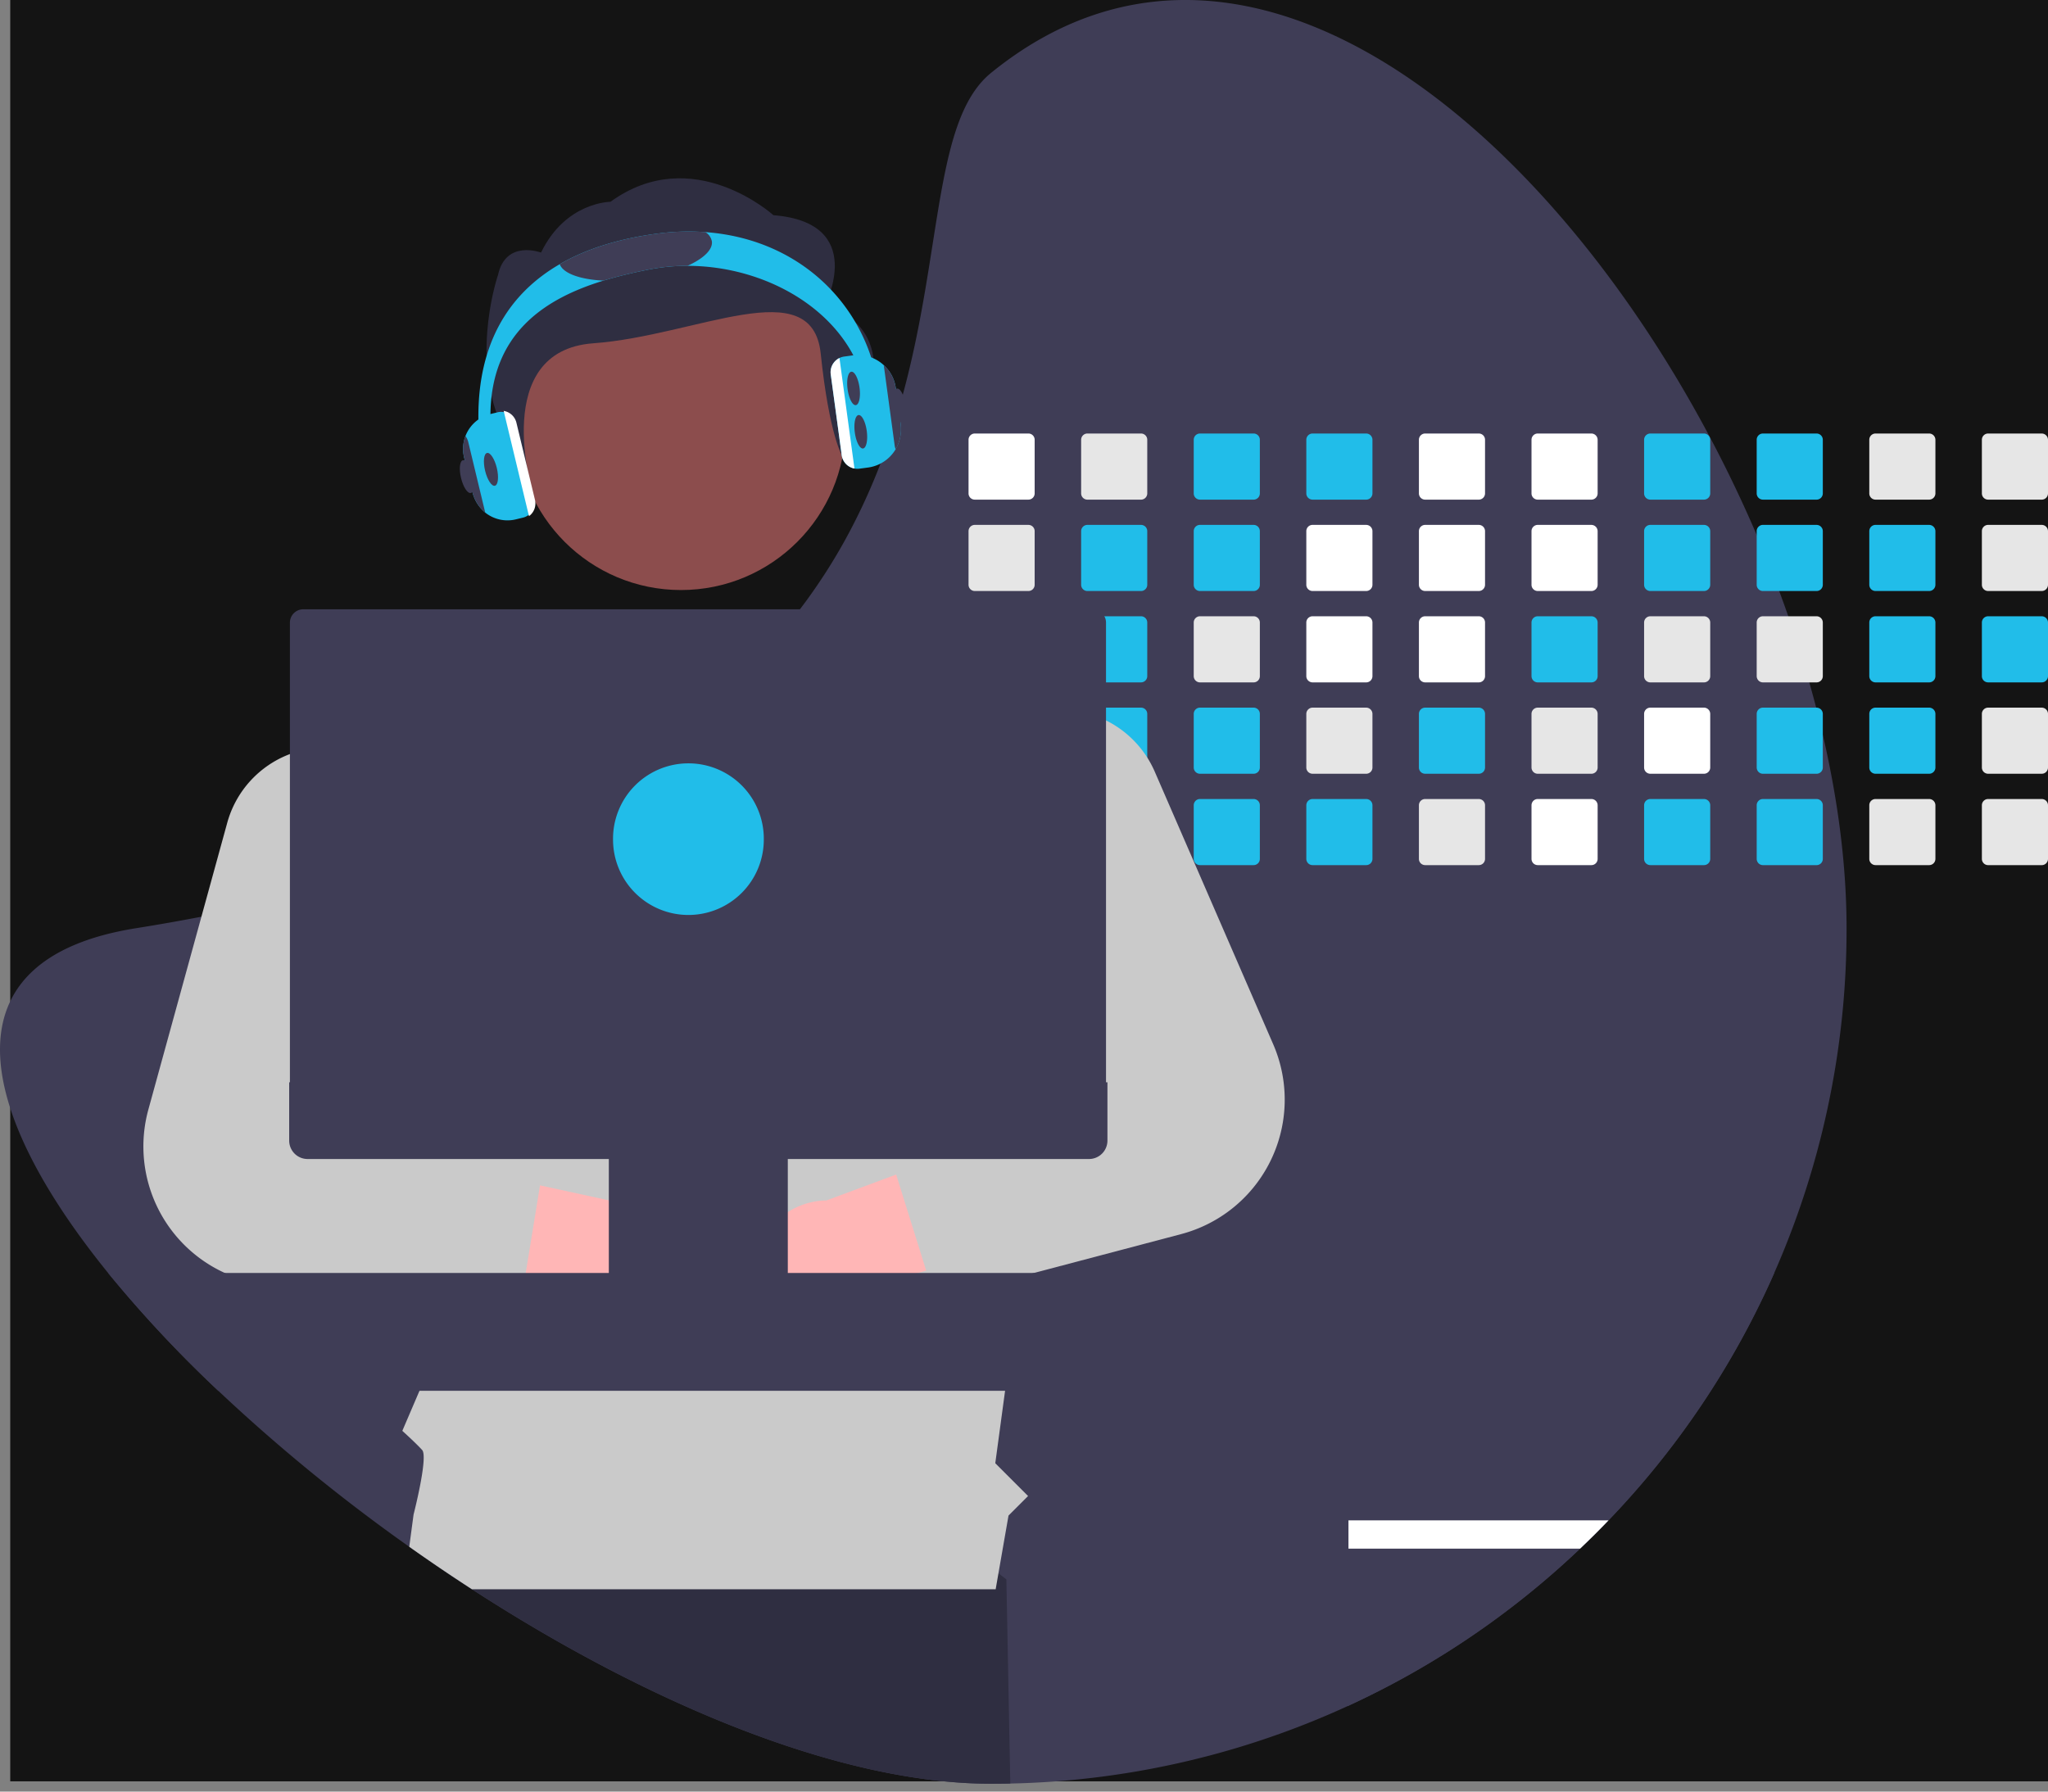<svg width="200" height="175" fill="none" xmlns="http://www.w3.org/2000/svg"><rect width="100%" height="100%" fill="#808080" stroke="none"/><g clip-path="url(#a)"><path fill="#141414" d="M1 0h200v174H1z"/><path d="M180.328 90.674a83.312 83.312 0 0 1-23.245 57.832 76.84 76.84 0 0 1-2.774 2.761 82.779 82.779 0 0 1-4.484 3.968 83.222 83.222 0 0 1-53.04 18.998c-14.915 0-33.675-7.968-50.7-18.998a176.168 176.168 0 0 1-4.187-2.801c-.647-.443-1.29-.891-1.93-1.346a171.65 171.65 0 0 1-18.653-15.24 120.87 120.87 0 0 1-10.757-11.505c-13.082-16.139-15.967-30.68 2.683-33.67 2.208-.352 4.35-.73 6.428-1.13 3.01-.58 5.89-1.204 8.642-1.875 3.706-.9 7.188-1.878 10.445-2.93 1.096-.353 2.167-.713 3.212-1.08 15.459-5.43 25.805-12.512 32.848-20.195a55.538 55.538 0 0 0 7.496-10.327 60.018 60.018 0 0 0 4.33-9.655l.063-.183c5.603-16.167 3.898-31.163 10.08-36.181 26.426-21.457 59.325 9.099 74.767 45.132a122.983 122.983 0 0 1 3.087 7.947 112.691 112.691 0 0 1 2.721 8.925c.228.887.447 1.771.649 2.656 1.503 6.474 2.319 12.86 2.319 18.897Z" fill="#3F3D56"/><path d="M98.662 174.212c-.623.014-1.249.021-1.877.021-14.915 0-33.675-7.968-50.7-18.998a173.171 173.171 0 0 1-4.187-2.801l1.213-7.385 36.732-4.878 18.436 14.1.383 19.941Z" fill="#2F2E41"/><path d="M100.43 42.345h-5.234a.612.612 0 0 0-.612.612v5.237a.605.605 0 0 0 .378.564.61.61 0 0 0 .234.045h5.234a.609.609 0 0 0 .611-.609v-5.237a.609.609 0 0 0-.611-.612Z" fill="#fff"/><path d="M100.43 51.27h-5.234a.612.612 0 0 0-.612.612v5.238a.604.604 0 0 0 .18.431.612.612 0 0 0 .432.178h5.234a.608.608 0 0 0 .611-.61v-5.237a.61.61 0 0 0-.611-.611ZM100.43 60.196h-5.234a.612.612 0 0 0-.612.611v5.236a.62.62 0 0 0 .179.432.62.62 0 0 0 .433.18h5.234a.61.61 0 0 0 .611-.612v-5.236a.609.609 0 0 0-.611-.611ZM101.032 69.624a.613.613 0 0 0-.602-.503h-5.234a.61.61 0 0 0-.612.612v5.235a.617.617 0 0 0 .179.433.618.618 0 0 0 .433.178h5.234a.608.608 0 0 0 .611-.611v-5.236a.493.493 0 0 0-.009-.108ZM100.668 78.094a.614.614 0 0 0-.238-.047h-5.234a.597.597 0 0 0-.433.178.62.62 0 0 0-.179.433v5.236a.608.608 0 0 0 .612.61h5.234a.608.608 0 0 0 .611-.61v-5.236a.61.61 0 0 0-.373-.564ZM111.426 42.345h-5.235a.612.612 0 0 0-.611.612v5.237a.611.611 0 0 0 .611.61h5.235a.61.61 0 0 0 .611-.61v-5.237a.61.61 0 0 0-.611-.612Z" fill="#E6E6E6"/><path d="M111.426 51.27h-5.235a.612.612 0 0 0-.611.612v5.238a.611.611 0 0 0 .611.61h5.235a.61.61 0 0 0 .611-.61v-5.238a.61.61 0 0 0-.611-.611ZM111.426 60.196h-5.235a.612.612 0 0 0-.611.611v5.236a.598.598 0 0 0 .179.433.603.603 0 0 0 .432.178h5.235a.612.612 0 0 0 .611-.611v-5.236a.61.61 0 0 0-.611-.611ZM111.426 69.121h-5.235a.61.61 0 0 0-.611.612v5.235a.602.602 0 0 0 .377.565.606.606 0 0 0 .234.046h5.235a.61.61 0 0 0 .611-.611v-5.236a.61.61 0 0 0-.611-.611Z" fill="#21BDE9"/><path d="M111.426 78.047h-5.235a.596.596 0 0 0-.432.178.606.606 0 0 0-.179.433v5.236a.607.607 0 0 0 .611.61h5.235a.61.61 0 0 0 .611-.61v-5.236a.613.613 0 0 0-.611-.611Z" fill="#E6E6E6"/><path d="M122.421 42.345h-5.235a.612.612 0 0 0-.611.612v5.237a.605.605 0 0 0 .179.432.617.617 0 0 0 .432.178h5.235a.609.609 0 0 0 .611-.61v-5.237a.61.61 0 0 0-.611-.612ZM122.421 51.27h-5.235a.612.612 0 0 0-.611.612v5.238a.604.604 0 0 0 .179.431.616.616 0 0 0 .432.178h5.235a.608.608 0 0 0 .611-.61v-5.237a.61.61 0 0 0-.611-.611Z" fill="#21BDE9"/><path d="M122.421 60.196h-5.235a.612.612 0 0 0-.611.611v5.236a.614.614 0 0 0 .611.612h5.235a.61.61 0 0 0 .611-.612v-5.236a.61.61 0 0 0-.611-.611Z" fill="#E6E6E6"/><path d="M122.421 69.121h-5.235a.61.61 0 0 0-.611.612v5.235a.623.623 0 0 0 .179.433.611.611 0 0 0 .432.178h5.235a.608.608 0 0 0 .611-.611v-5.236a.61.61 0 0 0-.611-.611ZM122.421 78.047h-5.235a.599.599 0 0 0-.432.178.622.622 0 0 0-.133.199.63.63 0 0 0-.046.234v5.236c0 .08.016.16.046.234a.624.624 0 0 0 .331.33.597.597 0 0 0 .234.046h5.235a.608.608 0 0 0 .611-.61v-5.236a.609.609 0 0 0-.611-.611ZM133.417 42.345h-5.235a.61.61 0 0 0-.612.612v5.237a.605.605 0 0 0 .18.432.613.613 0 0 0 .432.178h5.235a.612.612 0 0 0 .611-.61v-5.237a.614.614 0 0 0-.611-.612Z" fill="#21BDE9"/><path d="M133.417 51.27h-5.235a.61.61 0 0 0-.612.612v5.238a.604.604 0 0 0 .18.431.612.612 0 0 0 .432.178h5.235a.612.612 0 0 0 .611-.61v-5.237a.614.614 0 0 0-.611-.611ZM133.417 60.196h-5.235a.61.61 0 0 0-.612.611v5.236a.608.608 0 0 0 .179.432.618.618 0 0 0 .433.18h5.235a.611.611 0 0 0 .611-.612v-5.236a.614.614 0 0 0-.611-.611Z" fill="#fff"/><path d="M133.417 69.121h-5.235a.609.609 0 0 0-.432.18.61.61 0 0 0-.18.431v5.236a.605.605 0 0 0 .179.433.615.615 0 0 0 .433.178h5.235a.61.61 0 0 0 .611-.612v-5.234a.615.615 0 0 0-.611-.612Z" fill="#E6E6E6"/><path d="M133.417 78.047h-5.235a.615.615 0 0 0-.565.377.61.61 0 0 0-.047.234v5.236a.61.61 0 0 0 .612.61h5.235a.61.61 0 0 0 .611-.61v-5.236a.61.61 0 0 0-.611-.611Z" fill="#21BDE9"/><path d="M144.412 42.345h-5.237a.61.61 0 0 0-.609.612v5.237a.61.61 0 0 0 .609.61h5.237a.612.612 0 0 0 .611-.61v-5.237a.61.61 0 0 0-.611-.612ZM144.412 51.27h-5.237a.611.611 0 0 0-.609.612v5.238a.61.61 0 0 0 .609.609h5.237a.612.612 0 0 0 .611-.61v-5.237a.61.61 0 0 0-.611-.611ZM144.412 60.196h-5.237a.61.61 0 0 0-.609.611v5.236a.605.605 0 0 0 .177.432.626.626 0 0 0 .432.18h5.237a.612.612 0 0 0 .611-.612v-5.236a.61.61 0 0 0-.611-.611Z" fill="#fff"/><path d="M144.412 69.121h-5.237a.61.61 0 0 0-.609.612v5.235a.606.606 0 0 0 .375.564.603.603 0 0 0 .234.047h5.237a.61.61 0 0 0 .611-.611v-5.236a.61.61 0 0 0-.611-.611Z" fill="#21BDE9"/><path d="M144.412 78.047h-5.237a.603.603 0 0 0-.563.377.606.606 0 0 0-.046.234v5.236a.605.605 0 0 0 .177.431.616.616 0 0 0 .432.179h5.237a.61.61 0 0 0 .611-.61v-5.236a.61.61 0 0 0-.611-.611Z" fill="#E6E6E6"/><path d="M155.407 42.345h-5.237a.612.612 0 0 0-.609.612v5.237a.61.61 0 0 0 .609.61h5.237a.613.613 0 0 0 .612-.61v-5.237a.618.618 0 0 0-.612-.612ZM155.407 51.27h-5.237a.613.613 0 0 0-.609.612v5.238a.61.61 0 0 0 .609.609h5.237a.612.612 0 0 0 .612-.61v-5.237a.618.618 0 0 0-.612-.611Z" fill="#fff"/><path d="M155.407 60.196h-5.237a.612.612 0 0 0-.609.611v5.236a.624.624 0 0 0 .178.432.615.615 0 0 0 .431.18h5.237a.61.61 0 0 0 .612-.612v-5.236a.614.614 0 0 0-.612-.611Z" fill="#21BDE9"/><path d="M155.407 69.121h-5.237a.612.612 0 0 0-.609.612v5.235a.626.626 0 0 0 .178.432.611.611 0 0 0 .431.18h5.237a.61.61 0 0 0 .612-.612v-5.236a.617.617 0 0 0-.612-.612Z" fill="#E6E6E6"/><path d="M155.407 78.047h-5.237a.602.602 0 0 0-.431.179.626.626 0 0 0-.178.432v5.236a.624.624 0 0 0 .178.431.615.615 0 0 0 .431.179h5.237a.61.61 0 0 0 .612-.61v-5.236a.61.61 0 0 0-.612-.611Z" fill="#fff"/><path d="M166.403 42.345h-5.237a.61.61 0 0 0-.609.612v5.237a.61.61 0 0 0 .609.61h5.237a.612.612 0 0 0 .611-.61v-5.237a.614.614 0 0 0-.611-.612ZM166.403 51.27h-5.237a.611.611 0 0 0-.609.612v5.238a.61.61 0 0 0 .609.609h5.237a.612.612 0 0 0 .611-.61v-5.237a.614.614 0 0 0-.611-.611Z" fill="#21BDE9"/><path d="M166.403 60.196h-5.237a.61.61 0 0 0-.609.611v5.236a.605.605 0 0 0 .177.432.615.615 0 0 0 .432.18h5.237a.61.61 0 0 0 .611-.612v-5.236a.614.614 0 0 0-.611-.611Z" fill="#E6E6E6"/><path d="M166.403 69.121h-5.237a.61.61 0 0 0-.609.612v5.235a.606.606 0 0 0 .375.564.607.607 0 0 0 .234.047h5.237a.61.61 0 0 0 .611-.612v-5.234a.615.615 0 0 0-.611-.612Z" fill="#fff"/><path d="M166.403 78.047h-5.237a.607.607 0 0 0-.609.611v5.236a.605.605 0 0 0 .177.431.62.62 0 0 0 .432.179h5.237a.61.61 0 0 0 .611-.61v-5.236a.61.61 0 0 0-.611-.611ZM177.398 42.345h-5.237a.61.61 0 0 0-.609.612v5.237a.611.611 0 0 0 .609.61h5.237a.61.61 0 0 0 .611-.61v-5.237a.613.613 0 0 0-.611-.612ZM177.398 51.27h-5.237a.611.611 0 0 0-.609.612v5.238a.611.611 0 0 0 .609.61h5.237a.61.61 0 0 0 .611-.61v-5.238a.613.613 0 0 0-.611-.611Z" fill="#21BDE9"/><path d="M177.398 60.196h-5.237a.61.61 0 0 0-.609.611v5.236a.624.624 0 0 0 .178.432.605.605 0 0 0 .431.18h5.237a.612.612 0 0 0 .611-.612v-5.236a.613.613 0 0 0-.611-.611Z" fill="#E6E6E6"/><path d="M177.398 69.121h-5.237a.61.61 0 0 0-.609.612v5.235a.626.626 0 0 0 .178.432.6.6 0 0 0 .431.18h5.237a.61.61 0 0 0 .611-.612v-5.236a.614.614 0 0 0-.611-.611ZM177.398 78.047h-5.237a.599.599 0 0 0-.431.179.605.605 0 0 0-.178.432v5.236a.624.624 0 0 0 .178.431.613.613 0 0 0 .431.18h5.237a.61.61 0 0 0 .611-.611v-5.236a.61.61 0 0 0-.611-.611Z" fill="#21BDE9"/><path d="M188.393 42.345h-5.236a.609.609 0 0 0-.609.612v5.237a.61.61 0 0 0 .609.61h5.236a.613.613 0 0 0 .612-.61v-5.237a.618.618 0 0 0-.612-.612Z" fill="#E6E6E6"/><path d="M188.393 51.27h-5.236a.61.61 0 0 0-.609.612v5.238a.61.61 0 0 0 .609.609h5.236a.612.612 0 0 0 .612-.61v-5.237a.618.618 0 0 0-.612-.611ZM188.393 60.196h-5.236a.608.608 0 0 0-.609.611v5.236a.614.614 0 0 0 .609.612h5.236a.614.614 0 0 0 .612-.612v-5.236a.614.614 0 0 0-.612-.611ZM188.393 69.121h-5.236a.608.608 0 0 0-.609.612v5.235c0 .08.015.16.045.234a.622.622 0 0 0 .33.33.607.607 0 0 0 .234.047h5.236a.612.612 0 0 0 .612-.611v-5.236a.617.617 0 0 0-.612-.612Z" fill="#21BDE9"/><path d="M188.393 78.047h-5.236a.607.607 0 0 0-.609.611v5.236c0 .08.015.159.045.233a.616.616 0 0 0 .564.377h5.236a.612.612 0 0 0 .612-.61v-5.236a.613.613 0 0 0-.612-.611ZM199.388 42.345h-5.236a.61.61 0 0 0-.609.612v5.237a.61.61 0 0 0 .609.61h5.236a.611.611 0 0 0 .612-.61v-5.237a.616.616 0 0 0-.612-.611ZM199.388 51.27h-5.236a.611.611 0 0 0-.609.612v5.238a.61.61 0 0 0 .609.609h5.236a.61.61 0 0 0 .612-.61v-5.237a.617.617 0 0 0-.179-.432.617.617 0 0 0-.433-.18Z" fill="#E6E6E6"/><path d="M199.388 60.196h-5.236a.61.61 0 0 0-.609.611v5.236a.605.605 0 0 0 .376.564c.073.031.153.047.233.047h5.236a.612.612 0 0 0 .612-.611v-5.236a.618.618 0 0 0-.179-.431.617.617 0 0 0-.433-.18Z" fill="#21BDE9"/><path d="M199.388 69.121h-5.236a.61.61 0 0 0-.609.612v5.235a.606.606 0 0 0 .376.564.599.599 0 0 0 .233.047h5.236a.61.61 0 0 0 .612-.611v-5.236a.618.618 0 0 0-.179-.431.619.619 0 0 0-.433-.18ZM199.388 78.047h-5.236a.599.599 0 0 0-.431.179.605.605 0 0 0-.178.432v5.236a.605.605 0 0 0 .178.431.603.603 0 0 0 .431.18h5.236a.61.61 0 0 0 .612-.611v-5.236a.613.613 0 0 0-.612-.611Z" fill="#E6E6E6"/><path d="M79.03 155.235h-.145l.124-.017.021.017Z" fill="#2F2E41"/><path d="M66.502 57.634c8.873 0 16.066-7.194 16.066-16.069 0-8.874-7.193-16.068-16.066-16.068-8.872 0-16.065 7.194-16.065 16.068 0 8.875 7.193 16.069 16.066 16.069Z" fill="#8C4D4D"/><path d="M80.572 29.784s4.202-8.034-5.043-8.764c0 0-7.88-7.15-15.913-1.308 0 0-4.382 0-6.778 4.96 0 0-3.446-1.308-4.203 2.19 0 0-2.522 7.304 0 13.878 2.521 6.573 3.359 7.304 3.359 7.304s-4.144-13.782 5.942-14.512c10.086-.73 21.372-7.035 22.212 1 .84 8.034 2.105 10.013 2.105 10.013s7.984-11.474-1.681-14.76Z" fill="#2F2E41"/><path d="m108.061 81.165-.052.273-.581 3.066-4.014 21.215-.237 1.248-.499 2.641-.682 3.604-1.512 7.984-.432 2.288-.163.859-.056.301-.45 2.369-.135.714-1.096 8.121-.957 7.077 3.202 3.204-1.91 1.909-1.252 7.18.002.017H46.086a178.308 178.308 0 0 1-6.119-4.147l.421-3.151s1.449-5.628.84-6.301c-.607-.672-1.938-1.874-1.938-1.874l1.677-3.914.232-.543-.39-8.098-.01-.194-.129-2.67-.016-.343-.026-.516-.496-10.272-.01-.17-.15-3.113-.141-2.962-.061-1.248-.605-12.496-.409-8.485-.357-7.387 1.437-.487 15.366-5.224 6.366-8.276 13.248.099 6.485.049L92.123 73.55l2.461 1.175.02.01 1.765.844 4.477 2.138 4.734 2.263 2.429 1.159.052.026Z" fill="#CACACA"/><path d="M63.28 131.129a7.138 7.138 0 0 1-3.051.465 7.15 7.15 0 0 1-2.962-.87 7.13 7.13 0 0 1-3.55-4.871l-25.056-3.555 8.71-9.855 22.46 4.887a7.159 7.159 0 0 1 7.252 10.419 7.163 7.163 0 0 1-3.803 3.38Z" fill="#FFB6B6"/><path d="M52.108 113.212a3.177 3.177 0 0 0-1.856-1.146l-10.28-2.137-1.056-.219a4.46 4.46 0 0 1-2.946-2.134 4.502 4.502 0 0 1-.576-1.857 4.447 4.447 0 0 1 .209-1.76l3.562-10.736 2.312-6.966c.28-.84.445-1.715.491-2.599a10.195 10.195 0 0 0-2.133-6.794 10.033 10.033 0 0 0-11.524-3.208 10.01 10.01 0 0 0-6.13 6.75l-2.512 9.137-5.18 18.836a13.584 13.584 0 0 0 11.513 17.093l14.807 1.735 6.852.805a3.175 3.175 0 0 0 3.49-2.524c.01-.042.02-.086.025-.129l.165-1.016 1.395-8.556.014-.087a3.167 3.167 0 0 0-.642-2.488Z" fill="#CACACA"/><path d="M79.24 131.403a7.116 7.116 0 0 0 8.723-6.571l24.305-7.055-10.014-8.527-21.545 8.006a7.158 7.158 0 0 0-7.017 6.421 7.164 7.164 0 0 0 5.548 7.726Z" fill="#FFB6B6"/><path d="m124.335 101.998-11.56-26.609a10.067 10.067 0 0 0-4.766-5.021 10.2 10.2 0 0 0-2.397-.828 9.907 9.907 0 0 0-4.58.084 10.078 10.078 0 0 0-6.448 5.144 10.144 10.144 0 0 0-.087 9.137l.144.287 8.169 16.409a4.443 4.443 0 0 1-2.469 6.159l-.574.207-10.318 3.728a3.171 3.171 0 0 0-1.959 3.949l.026.082 2.892 9.257a2.1 2.1 0 0 0 .045.127c.026.08.057.158.094.233a3.167 3.167 0 0 0 3.718 1.771l5.568-1.47 1.135-.301 14.38-3.798a13.584 13.584 0 0 0 8.987-18.547Z" fill="#CACACA"/><path d="M10.558 124.343a120.87 120.87 0 0 0 10.757 11.505h106.279a3.87 3.87 0 0 1 3.861 3.864l.153 26.936a83.568 83.568 0 0 0 22.701-15.381 79.367 79.367 0 0 0 2.774-2.761 83.606 83.606 0 0 0 16.183-24.163H10.558Z" fill="#3F3D56"/><path d="M157.083 148.506a76.84 76.84 0 0 1-2.774 2.761h-22.623v-2.761h25.397Z" fill="#fff"/><path d="M107.849 60.196a1.302 1.302 0 0 0-1.146-.682h-77.09a1.306 1.306 0 0 0-1.302 1.305v46.148h79.698V60.819a1.27 1.27 0 0 0-.16-.623Z" fill="#3F3D56"/><path d="M28.241 105.718v5.695a1.8 1.8 0 0 0 1.11 1.661c.218.09.452.136.688.136h29.416v11.239h-.391a.23.23 0 0 0-.09.018.249.249 0 0 0-.075.05.235.235 0 0 0-.068.166v.781a.235.235 0 0 0 .143.217.248.248 0 0 0 .09.017h18.26c.031 0 .061-.006.09-.017a.237.237 0 0 0 .127-.127.234.234 0 0 0 .017-.09v-.781a.234.234 0 0 0-.068-.166.238.238 0 0 0-.165-.068h-.391V113.21h29.416a1.803 1.803 0 0 0 1.271-.526 1.79 1.79 0 0 0 .389-.583 1.79 1.79 0 0 0 .138-.688v-5.695H28.241Z" fill="#3F3D56"/><path d="M67.229 89.373a7.362 7.362 0 0 0 7.361-7.363 7.362 7.362 0 1 0-14.723 0 7.362 7.362 0 0 0 7.362 7.363ZM85.985 40.687H84.81c0-8.89-8.798-14.715-17.672-14.72a19.37 19.37 0 0 0-3.844.374c-1.425.284-2.904.625-4.358 1.07-5.73 1.757-11.044 5.153-11.044 13.276-.002 1.578.2 3.15.597 4.676l-1.138.296a19.726 19.726 0 0 1-.635-4.972c0-7.098 2.913-11.973 7.945-14.88 2.646-1.529 5.874-2.514 9.573-2.994a22.836 22.836 0 0 1 4.644-.141c10.205.734 17.107 8.56 17.107 18.015Z" fill="#21BDE9"/><path d="m87.944 41.339-.463-3.425a3.697 3.697 0 0 0-1.176-2.248 3.717 3.717 0 0 0-3.116-.94l-.736.1a1.535 1.535 0 0 0-1.023.595 1.537 1.537 0 0 0-.303 1.146l1.07 7.888a1.543 1.543 0 0 0 1.74 1.324l.823-.11a3.707 3.707 0 0 0 2.706-1.788c.44-.77.61-1.665.478-2.542Z" fill="#21BDE9"/><path d="M81.978 34.97c-.216.105-.403.26-.548.451a1.537 1.537 0 0 0-.303 1.146l1.07 7.888a1.543 1.543 0 0 0 1.246 1.31L81.978 34.97Z" fill="#fff"/><path d="m87.944 41.339-.463-3.425a3.697 3.697 0 0 0-1.176-2.248l1.065 7.848c.016.126.049.25.096.367.442-.77.61-1.665.478-2.542ZM84.283 43.806c.321-.044.483-.81.361-1.71-.122-.901-.482-1.596-.804-1.553-.321.044-.483.81-.361 1.71.122.902.482 1.596.804 1.553ZM83.577 39.572c.322-.043.484-.809.362-1.71-.122-.9-.482-1.596-.804-1.552-.322.043-.484.81-.361 1.71.122.901.482 1.596.803 1.552Z" fill="#3F3D56"/><path d="M88.045 41.219c.322-.044.483-.81.361-1.71-.122-.902-.482-1.597-.803-1.553-.322.044-.484.81-.362 1.71.123.902.483 1.597.804 1.553ZM67.138 25.967a19.362 19.362 0 0 0-3.844.374c-1.425.284-2.904.625-4.358 1.07-2.269-.11-3.938-.699-4.275-1.604 2.646-1.529 5.874-2.514 9.573-2.994a22.836 22.836 0 0 1 4.644-.141 1.35 1.35 0 0 1 .64.898c.11.819-.823 1.689-2.38 2.397Z" fill="#3F3D56"/><path d="m52.127 48.848-1.811-7.528a1.417 1.417 0 0 0-1.712-1.05l-.7.17a3.504 3.504 0 0 0-2.585 4.224l.811 3.377a3.727 3.727 0 0 0 1.256 2.028 3.482 3.482 0 0 0 2.993.661l.699-.17c.184-.043.358-.124.51-.237a1.41 1.41 0 0 0 .539-1.475Z" fill="#21BDE9"/><path d="M48.33 47.447c.316-.076.4-.854.187-1.738-.213-.884-.64-1.539-.956-1.463-.316.076-.4.854-.187 1.738.213.884.641 1.54.957 1.463ZM45.98 48.153c.315-.076.398-.854.186-1.738-.213-.884-.641-1.54-.957-1.463-.316.076-.4.854-.186 1.738.212.884.64 1.539.956 1.463Z" fill="#3F3D56"/><path d="m52.242 48.82-1.81-7.528a1.536 1.536 0 0 0-1.245-1.157l2.472 10.282a1.531 1.531 0 0 0 .583-1.597Z" fill="#fff"/><path d="M45.728 43.173a1.521 1.521 0 0 0-.275-.576 3.463 3.463 0 0 0-.134 2.067l.811 3.377a3.727 3.727 0 0 0 1.256 2.028l-1.658-6.896Z" fill="#3F3D56"/></g><defs><clipPath id="a"><path fill="#fff" d="M0 0h200v174.233H0z"/></clipPath></defs></svg>